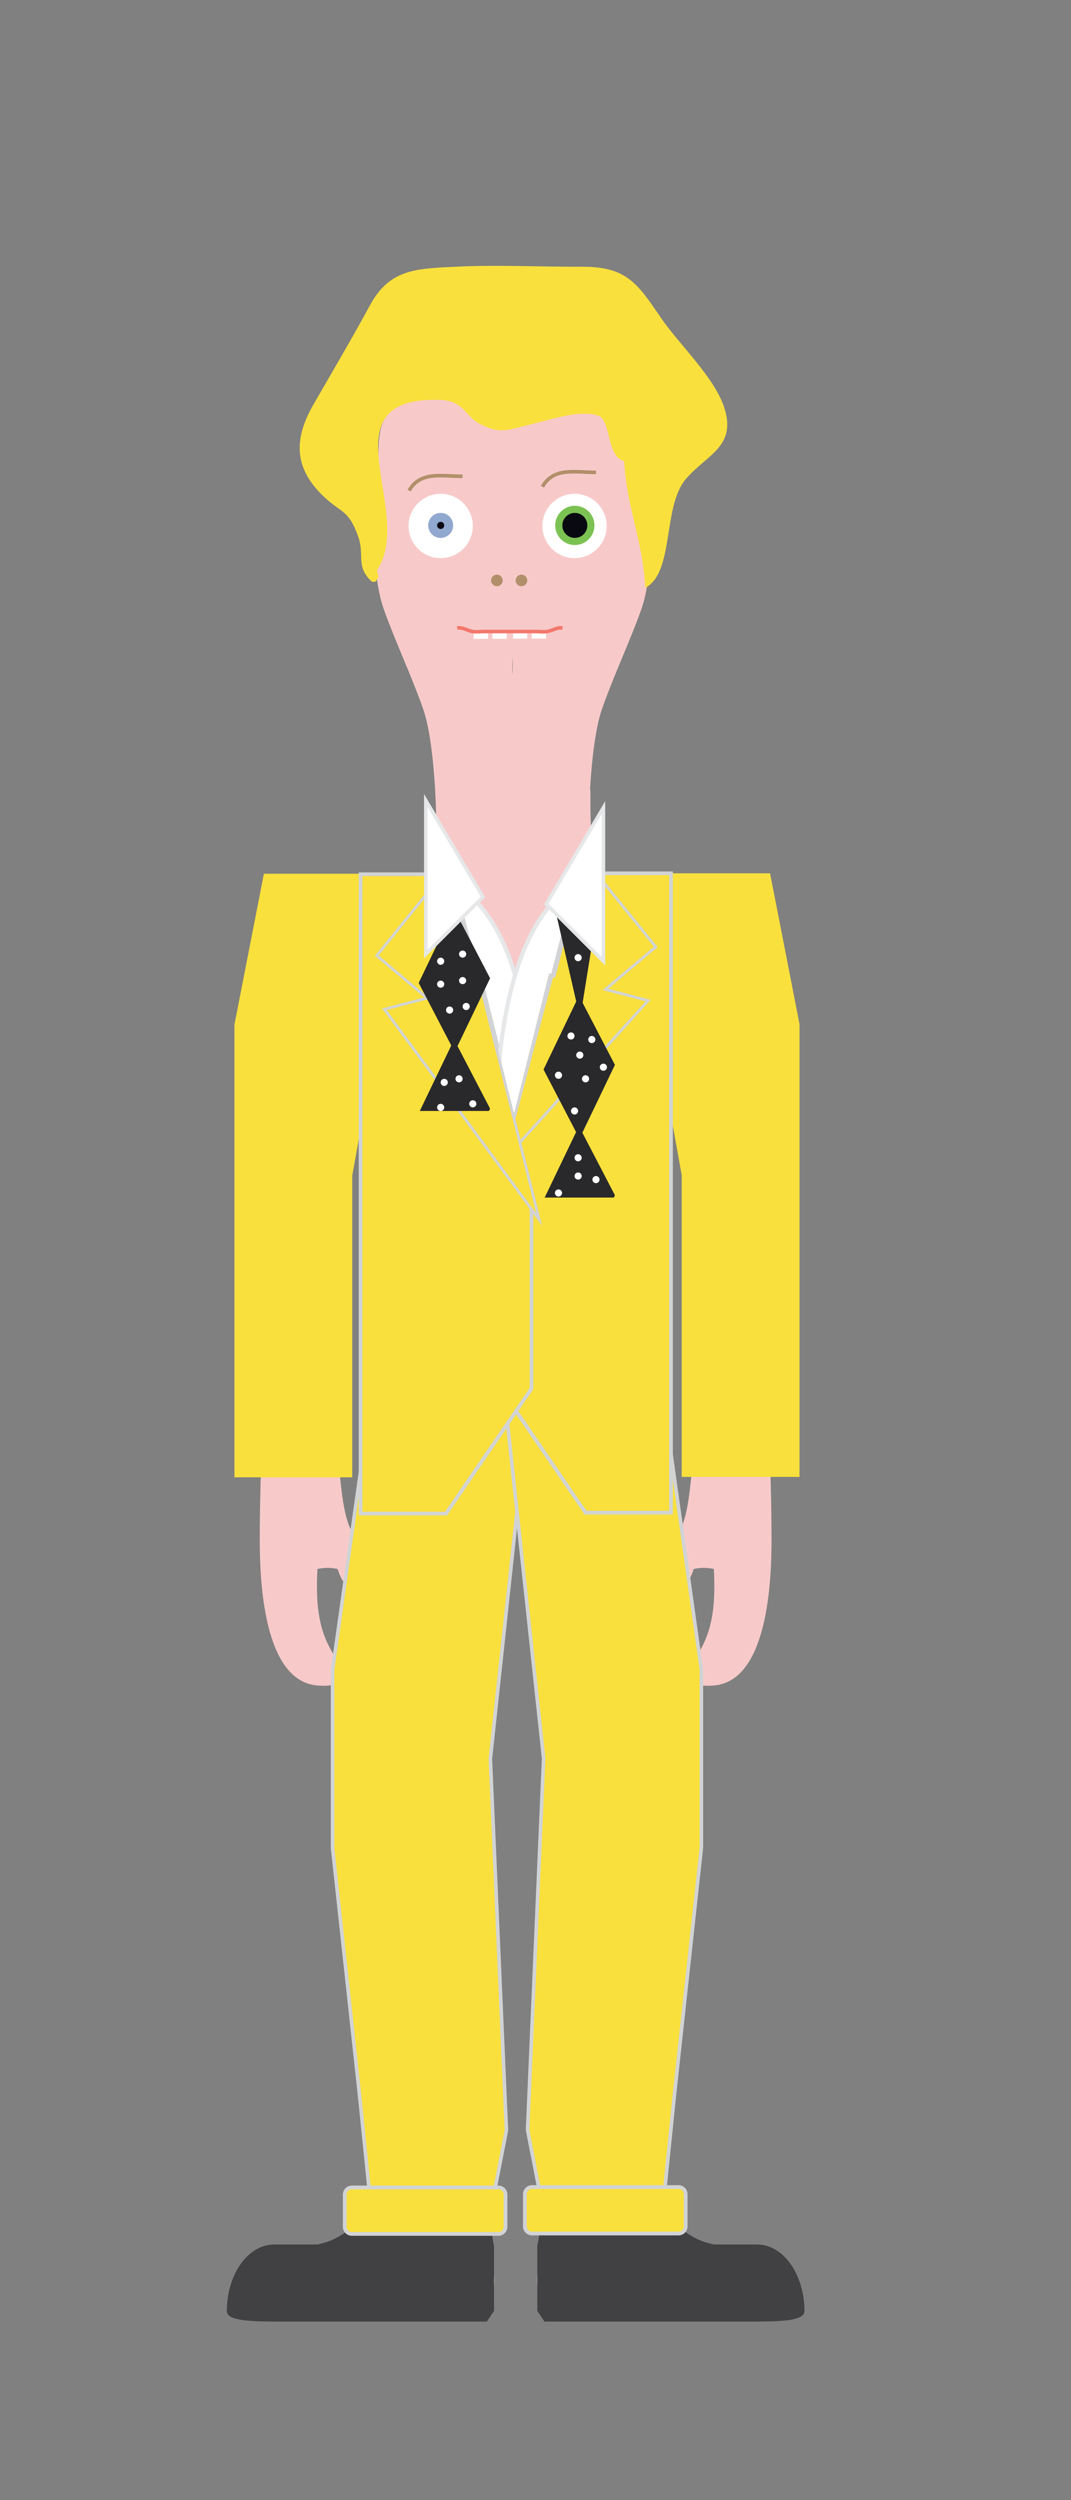 <?xml version="1.0" encoding="utf-8"?>
<!-- Generator: Adobe Illustrator 16.0.0, SVG Export Plug-In . SVG Version: 6.00 Build 0)  -->
<!DOCTYPE svg PUBLIC "-//W3C//DTD SVG 1.1//EN" "http://www.w3.org/Graphics/SVG/1.1/DTD/svg11.dtd">
<svg version="1.1" id="Layer_1" xmlns="http://www.w3.org/2000/svg" xmlns:xlink="http://www.w3.org/1999/xlink" x="0px" y="0px"
	 width="300px" height="700px" viewBox="0 0 300 700" enable-background="new 0 0 300 700" xml:space="preserve">
<rect x="0" y="0" width="300" height="700" fill="#808080" stroke="none"/>
<g>
	<rect x="108.939" y="295.263" fill="#FFFFFF" width="4" height="4"/>
	<g>
		<path fill="#F7CAC9" d="M110.662,110.841l1.217-1.218C111.375,110.003,110.955,110.407,110.662,110.841z"/>
		<path fill="#F7CAC9" d="M112.162,109.341l-0.283,0.282c0.5-0.375,1.09-0.723,1.762-1.042c0.014-0.239,0.029-0.479,0.021-0.74
			L112.162,109.341z"/>
		<path fill="#F7CAC9" d="M175.277,109.624l1.219,1.218C176.201,110.407,175.783,110.003,175.277,109.624z"/>
		<path fill="#F7CAC9" d="M174.996,109.341l-1.5-1.5c-0.008,0.261,0.006,0.501,0.021,0.74c0.672,0.319,1.262,0.667,1.76,1.042
			L174.996,109.341z"/>
		<path fill="#F7CAC9" d="M216.07,640.805c-1.193-5.543-9.195-4.303-13.84-5.26c-5.59-1.152-10.818-3.967-15.459-6.775
			c-5.246-3.174-9.303-4.842-9.701-11.965c-0.035-0.629-0.209-1.309-0.352-1.967l0.035-2.389l3.117-208.092
			c1.744-0.219,3.514-0.41,5.324-0.561c0.787-15.492,0.152-31.287,0.152-46.848c0-15.91,4.387-42.156,0.215-58.218v-0.864
			c5.785,8.212,4.488,25.388,6.496,35.332c3.08,15.244-1.105,25.893-0.945,42.494c0.092,9.52,5.977,18.668,4.006,27.475
			c-1.742,7.785-1.488,17.32-4.006,23.973c-2.268,5.998-8.156,8-7.219,14.223c1.436,9.516,8.363,4.873,10.395-2.045
			c1.582-0.455,4.074-0.428,5.674-0.021c0.396,7.76,0.07,14.734-2.85,20.848c-2.555,5.352-8.811,12.6,2.727,11.777
			c15.191-1.082,16.287-29.188,16.273-40.777c-0.041-40.406-4.268-82.045-10.977-120.023c-1.475-8.35-2.035-18.836-6.748-26.306
			c-4.146-6.571-11.523-11.363-16.596-17.358c-1.41-2.181-3.428-3.892-4.703-6.116c-11.953-20.836-11.736-23.644-11.699-40.239
			l-0.117,0.047c0.502-8.744,1.561-17.609,3.404-22.809c3.361-9.487,7.646-18.492,10.869-27.449
			c1.494-4.156,2.385-9.862,2.703-15.685c0.316-5.823,0.062-11.763-0.73-16.388c-0.893-5.206,0.443-14.911-1.379-19.977
			c-1.736-4.826-6.328-5.452-6.623-10.26c-3.217-1.525-8.227-2.398-13.287-2.484c-7.086-0.123-14.244,1.294-16.652,4.587
			c-2.406-3.292-9.564-4.709-16.65-4.587c-5.061,0.086-10.07,0.958-13.287,2.484c-0.297,4.808-4.887,5.434-6.623,10.26
			c-1.822,5.066-0.486,14.771-1.379,19.977c-0.793,4.625-1.047,10.565-0.73,16.388c0.318,5.822,1.209,11.528,2.703,15.685
			c3.223,8.957,7.508,17.962,10.869,27.449c3.275,9.241,4.074,30.053,3.68,41.192c-1.426,5.407-4.357,11.326-10.371,21.808
			c-1.275,2.225-3.293,3.936-4.703,6.116c-5.072,5.996-12.449,10.787-16.596,17.358c-4.713,7.47-5.273,17.956-6.748,26.306
			c-6.709,37.979-10.936,79.617-10.977,120.023c-0.014,11.59,1.082,39.695,16.273,40.777c11.537,0.822,5.281-6.426,2.727-11.777
			c-2.92-6.113-3.246-13.088-2.85-20.848c1.6-0.406,4.092-0.434,5.674,0.021c2.031,6.918,8.959,11.561,10.395,2.045
			c0.938-6.223-4.951-8.225-7.219-14.223c-2.518-6.652-2.264-16.188-4.006-23.973c-1.971-8.807,3.914-17.955,4.006-27.475
			c0.16-16.602-4.025-27.25-0.945-42.494c2.008-9.943,0.711-27.119,6.496-35.332v0.864c-4.172,16.062,0.215,42.308,0.215,58.218
			c0,15.561-0.635,31.355,0.152,46.848c1.811,0.15,3.58,0.342,5.324,0.561l3.117,208.092l0.035,2.389
			c-0.143,0.658-0.316,1.338-0.352,1.967c-0.398,7.123-4.455,8.791-9.701,11.965c-4.641,2.809-9.869,5.623-15.459,6.775
			c-4.645,0.957-12.646-0.283-13.84,5.26c-1.65,7.67,5.926,6.322,10.852,7.076c2.783,0.426,4.879,1.475,7.816,1.592
			c3.256,0.129,6.75-0.205,9.908-0.658c6.578-0.943,13.289-0.998,20.1-1.684c5.936-0.598,15.379,1.533,16.658-5.301
			c1.5-8.014-3.166-15.459-2.334-23.025l0.066-4.193h0.027l-0.014-0.939l0.014-0.904c-0.008,0-0.018,0-0.027-0.002l-3.066-204.719
			c3.023,0.375,6.146,0.658,9.42,0.799v0.104c0.039,0,0.08,0,0.119,0c0.711,0,1.396-0.023,2.092-0.039
			c0.695,0.016,1.381,0.039,2.092,0.039c0.039,0,0.08,0,0.119,0v-0.104c3.273-0.141,6.396-0.424,9.42-0.799l-3.066,204.719
			c-0.01,0.002-0.02,0.002-0.027,0.002l0.014,0.904l-0.014,0.939h0.027l0.066,4.193c0.832,7.566-3.834,15.012-2.334,23.025
			c1.279,6.834,10.723,4.703,16.658,5.301c6.811,0.686,13.521,0.74,20.1,1.684c3.158,0.453,6.652,0.787,9.908,0.658
			c2.938-0.117,5.033-1.166,7.816-1.592C210.145,647.127,217.721,648.475,216.07,640.805z M143.578,189.162
			c-0.07-1.721-0.066-3.454,0-5.202C143.645,185.708,143.648,187.441,143.578,189.162z"/>
		<path fill="#414042" d="M138.264,628.426c-0.805-5.479-2.088-10.498-2.123-14.197c-5.779-0.266-17.162-3.311-22.416-1.064
			c-2.57,1.098-10.441,7.469-13.283,9.322c-3.084,2.014-5.291,4.047-8.879,5.219c-0.793,0.26-1.682,0.494-2.637,0.721H76.77
			c-7.305,0-13.227,8.363-13.227,18.686h0.033C63.379,649.996,71.58,650,78.859,650h43.848c0.195,0,0.387-0.004,0.58-0.006V650
			h13.082l1.947-2.889h0.062v-18.686H138.264z"/>
		<path fill="#414042" d="M150.617,628.426c0.805-5.479,2.088-10.498,2.123-14.197c5.779-0.266,17.162-3.311,22.416-1.064
			c2.568,1.098,10.439,7.469,13.283,9.322c3.084,2.014,5.291,4.047,8.879,5.219c0.791,0.26,1.68,0.494,2.637,0.721h12.156
			c7.305,0,13.225,8.363,13.225,18.686h-0.031c0.195,2.885-8.004,2.889-15.283,2.889h-43.848c-0.195,0-0.387-0.004-0.58-0.006V650
			h-13.082l-1.947-2.889h-0.062v-18.686H150.617z"/>
	</g>
	<circle fill="#FFFFFF" cx="160.939" cy="147.263" r="9"/>
	<circle fill="#FFFFFF" cx="123.439" cy="147.263" r="9"/>
	<circle fill="#B18F6A" cx="139.189" cy="162.513" r="1.625"/>
	<circle fill="#B18F6A" cx="146.064" cy="162.513" r="1.625"/>
	<rect x="132.689" y="176.856" fill="#FFFFFF" width="4" height="2"/>
	<rect x="137.939" y="176.856" fill="#FFFFFF" width="4" height="2"/>
	<rect x="148.939" y="176.78" fill="#FFFFFF" width="4" height="2"/>
	<rect x="143.689" y="176.78" fill="#FFFFFF" width="4" height="2"/>
	<path fill="none" stroke="#F3776B" stroke-miterlimit="10" d="M157.564,175.818c-1.615-0.225-2.867,0.771-4.306,1
		c-1.083,0.173-2.345,0-3.444,0c-2.5,0-5,0-7.5,0h1c-2.5,0-5,0-7.5,0c-1.1,0-2.361,0.173-3.444,0c-1.438-0.229-2.69-1.225-4.306-1"
		/>
	<path fill="#F9E03C" d="M106.033,161.677c-0.758,0.362-0.193,1.564-1.917,1.143c-4.53-4.193-1.982-7.353-3.7-12.342
		c-2.703-7.857-4.767-6.709-9.756-11.479c-8.092-7.733-8.68-15.677-2.809-25.826c5.273-9.117,11.036-18.969,15.826-27.767
		c5.529-10.154,12.959-10.187,24.077-10.729c11.647-0.568,23.429,0.054,35.089,0c12.592-0.059,15.651,4.53,22.249,14.249
		c4.971,7.325,14.869,16.523,17.706,24.97c3.757,11.182-4.845,13.345-10.709,20.258c-6.566,7.743-3.111,26.116-11.355,30.443
		c-0.624-13.409-5.148-22.005-5.893-35.488c-4.948-1.153-3.656-11.447-7.188-12.699c-5.012-1.778-12.934,0.938-18.227,2.215
		c-7.809,1.883-9.212,3.004-15.092,0.027c-3.875-1.961-4.459-6.543-11.22-6.709c-32.721-0.806-6.604,31.5-17.522,47.697
		L106.033,161.677z"/>
	<g>
		<polygon fill="#F9E03C" points="98.671,413.625 90.421,413.625 82.171,413.625 73.921,413.625 65.671,413.625 65.671,371.375 
			65.671,329.127 65.671,286.879 73.921,244.63 73.921,244.63 82.171,244.63 90.421,244.63 106.171,244.63 106.171,287.534 
			98.671,329.127 98.671,371.375 		"/>
		<path fill="#FFFFFF" stroke="#E6E7E8" stroke-width="1.152" stroke-miterlimit="10" d="M126.889,247.488
			c23.69,11.975,25.729,69.002,19.853,95.426c-11.271,0.531-13.081,0.357-16.801-11.852c-2.712-8.902-7.963-18.541-9.606-26.775
			c-1.698-8.505-1.111-21.347-1.441-30.246c-0.52-13.979,1.728-17.204,5.996-26.553H126.889z"/>
		<polygon fill="#F9E03C" stroke="#D1D3D4" stroke-width="0.768" stroke-miterlimit="10" points="151.026,339.031 134.542,273.11 
			133.961,273.262 125.502,240.442 105.532,265.131 119.634,277.014 107.671,280.145 		"/>
		<polygon fill="#F9E03C" stroke="#D1D3D4" stroke-miterlimit="10" points="137.171,620.457 128.921,620.457 120.671,620.457 
			112.421,620.457 104.171,620.457 100.671,586.256 93.166,517.457 93.166,467.525 104.171,389.457 112.421,389.457 
			120.671,389.457 128.921,389.457 137.171,389.457 148.551,388.631 137.352,492.457 141.852,596.457 		"/>
		<path fill="#F9E03C" stroke="#D1D3D4" stroke-width="1.054" stroke-miterlimit="10" d="M96.568,623.457c0,1.105,0.886,2,1.979,2
			h41.074c1.093,0,1.979-0.895,1.979-2v-9c0-1.104-0.887-2-1.979-2H98.548c-1.094,0-1.979,0.896-1.979,2V623.457z"/>
	</g>
	<g>
		<polygon fill="#F9E03C" points="190.957,413.51 199.207,413.51 207.457,413.51 215.707,413.51 223.957,413.51 223.957,371.262 
			223.957,329.014 223.957,286.765 215.707,244.516 215.707,244.516 207.457,244.516 199.207,244.516 183.457,244.516 
			183.457,287.419 190.957,329.014 190.957,371.262 		"/>
		<path fill="#FFFFFF" stroke="#E6E7E8" stroke-width="1.152" stroke-miterlimit="10" d="M161.739,247.374
			c-23.69,11.975-25.729,69.003-19.853,95.427c11.271,0.529,13.081,0.357,16.801-11.852c2.712-8.902,7.963-18.543,9.606-26.775
			c1.698-8.506,1.111-21.348,1.441-30.247c0.52-13.979-1.728-17.204-5.996-26.553H161.739z"/>
		<polygon fill="#F9E03C" stroke="#D1D3D4" stroke-width="0.768" stroke-miterlimit="10" points="137.602,338.916 154.086,272.996 
			154.667,273.148 163.126,240.328 183.096,265.017 168.994,276.9 180.957,280.031 		"/>
		<polygon fill="#F9E03C" stroke="#D1D3D4" stroke-miterlimit="10" points="152.457,620.344 160.707,620.344 168.957,620.344 
			177.207,620.344 185.457,620.344 188.957,586.143 196.462,517.344 196.462,467.412 185.457,389.344 177.207,389.344 
			168.957,389.344 160.707,389.344 152.457,389.344 141.077,388.516 152.276,492.344 147.776,596.344 		"/>
		<path fill="#F9E03C" stroke="#D1D3D4" stroke-width="1.054" stroke-miterlimit="10" d="M192.06,623.344c0,1.104-0.886,2-1.979,2
			h-41.074c-1.093,0-1.979-0.896-1.979-2v-9c0-1.105,0.887-2,1.979-2h41.074c1.094,0,1.979,0.895,1.979,2V623.344z"/>
		<polygon fill="#F9E03C" stroke="#D1D3D4" stroke-width="1.032" stroke-miterlimit="10" points="140.077,388.516 164.018,423.516 
			187.957,423.516 187.957,334.016 187.957,244.516 164.018,244.516 164.018,244.516 140.077,334.016 		"/>
	</g>
	<polygon fill="#F9E03C" stroke="#D1D3D4" stroke-width="1.032" stroke-miterlimit="10" points="148.879,388.773 124.939,423.773 
		101,423.773 101,334.272 101,244.772 124.939,244.772 124.939,244.772 148.879,334.272 	"/>
	<polygon fill="#F9E03C" stroke="#D1D3D4" stroke-width="0.768" stroke-miterlimit="10" points="140.814,325.16 154.676,273.109 
		155.258,273.262 163.717,240.442 183.686,265.131 169.584,277.014 181.547,280.146 	"/>
	<polygon fill="#F9E03C" stroke="#D1D3D4" stroke-width="0.768" stroke-miterlimit="10" points="151.026,341.459 134.542,275.537 
		133.96,275.689 125.501,242.87 105.532,267.559 119.634,279.441 107.671,282.574 	"/>
	<path fill="none" stroke="#B18F6A" stroke-miterlimit="10" d="M151.939,136.263c3.231-5.575,9.205-3.979,15-4"/>
	<path fill="none" stroke="#B18F6A" stroke-miterlimit="10" d="M114.585,137.361c3.231-5.574,9.205-3.979,15-4"/>
	<polygon fill="#29292B" points="162.326,318.801 152.25,299.451 162.172,278.801 172.25,298.151 	"/>
	<polygon fill="#29292B" points="171.938,335.305 172.25,334.654 162.172,315.305 152.562,335.305 	"/>
	<polygon fill="#29292B" points="154.777,249.421 154.59,250.595 162.493,285.181 168.29,249.081 	"/>
	<polygon fill="#29292B" points="127.355,294.55 117.279,275.199 127.201,254.55 137.279,273.899 	"/>
	<polygon fill="#29292B" points="136.967,311.053 137.279,310.402 127.201,291.053 117.592,311.053 	"/>
	<polygon fill="#FFFFFF" stroke="#E6E7E8" stroke-miterlimit="10" points="135.279,251.13 119.279,267.131 119.279,224.13 	"/>
	<polygon fill="#FFFFFF" stroke="#E6E7E8" stroke-miterlimit="10" points="153.018,253.13 169.018,269.13 169.018,226.13 	"/>
	<circle fill="#FFFFFF" cx="162.406" cy="295.42" r="1"/>
	<circle fill="#FFFFFF" cx="160.939" cy="311.053" r="1"/>
	<circle fill="#FFFFFF" cx="123.439" cy="269.13" r="1"/>
	<circle fill="#FFFFFF" cx="129.585" cy="274.55" r="1"/>
	<circle fill="#FFFFFF" cx="125.939" cy="282.801" r="1"/>
	<circle fill="#FFFFFF" cx="123.439" cy="275.55" r="1"/>
	<circle fill="#FFFFFF" cx="128.585" cy="302.053" r="1"/>
	<circle fill="#FFFFFF" cx="123.439" cy="310.053" r="1"/>
	<circle fill="#FFFFFF" cx="164.018" cy="302.052" r="1"/>
	<circle fill="#FFFFFF" cx="156.439" cy="301.052" r="1"/>
	<circle fill="#FFFFFF" cx="161.939" cy="329.27" r="1"/>
	<circle fill="#FFFFFF" cx="132.439" cy="309.053" r="1"/>
	<circle fill="#FFFFFF" cx="129.585" cy="267.131" r="1"/>
	<circle fill="#FFFFFF" cx="161.939" cy="268.13" r="1"/>
	<circle fill="#FFFFFF" cx="165.77" cy="291.053" r="1"/>
	<circle fill="#FFFFFF" cx="159.939" cy="290.053" r="1"/>
	<circle fill="#FFFFFF" cx="161.939" cy="324.16" r="1"/>
	<circle fill="#FFFFFF" cx="166.939" cy="330.269" r="1"/>
	<circle fill="#FFFFFF" cx="124.439" cy="303.052" r="1"/>
	<circle fill="#FFFFFF" cx="130.585" cy="281.801" r="1"/>
	<circle fill="#FFFFFF" cx="156.439" cy="334.016" r="1"/>
	<circle fill="#FFFFFF" cx="169.018" cy="298.801" r="1"/>
	<circle fill="#91A8CF" cx="123.439" cy="147.106" r="3.5"/>
	<circle fill="#7CC253" cx="161.018" cy="147.106" r="5.5"/>
	<circle fill="#090A11" cx="161.018" cy="147.106" r="3.5"/>
	<circle fill="#090A11" cx="123.439" cy="147.106" r="1"/>
</g>
</svg>
